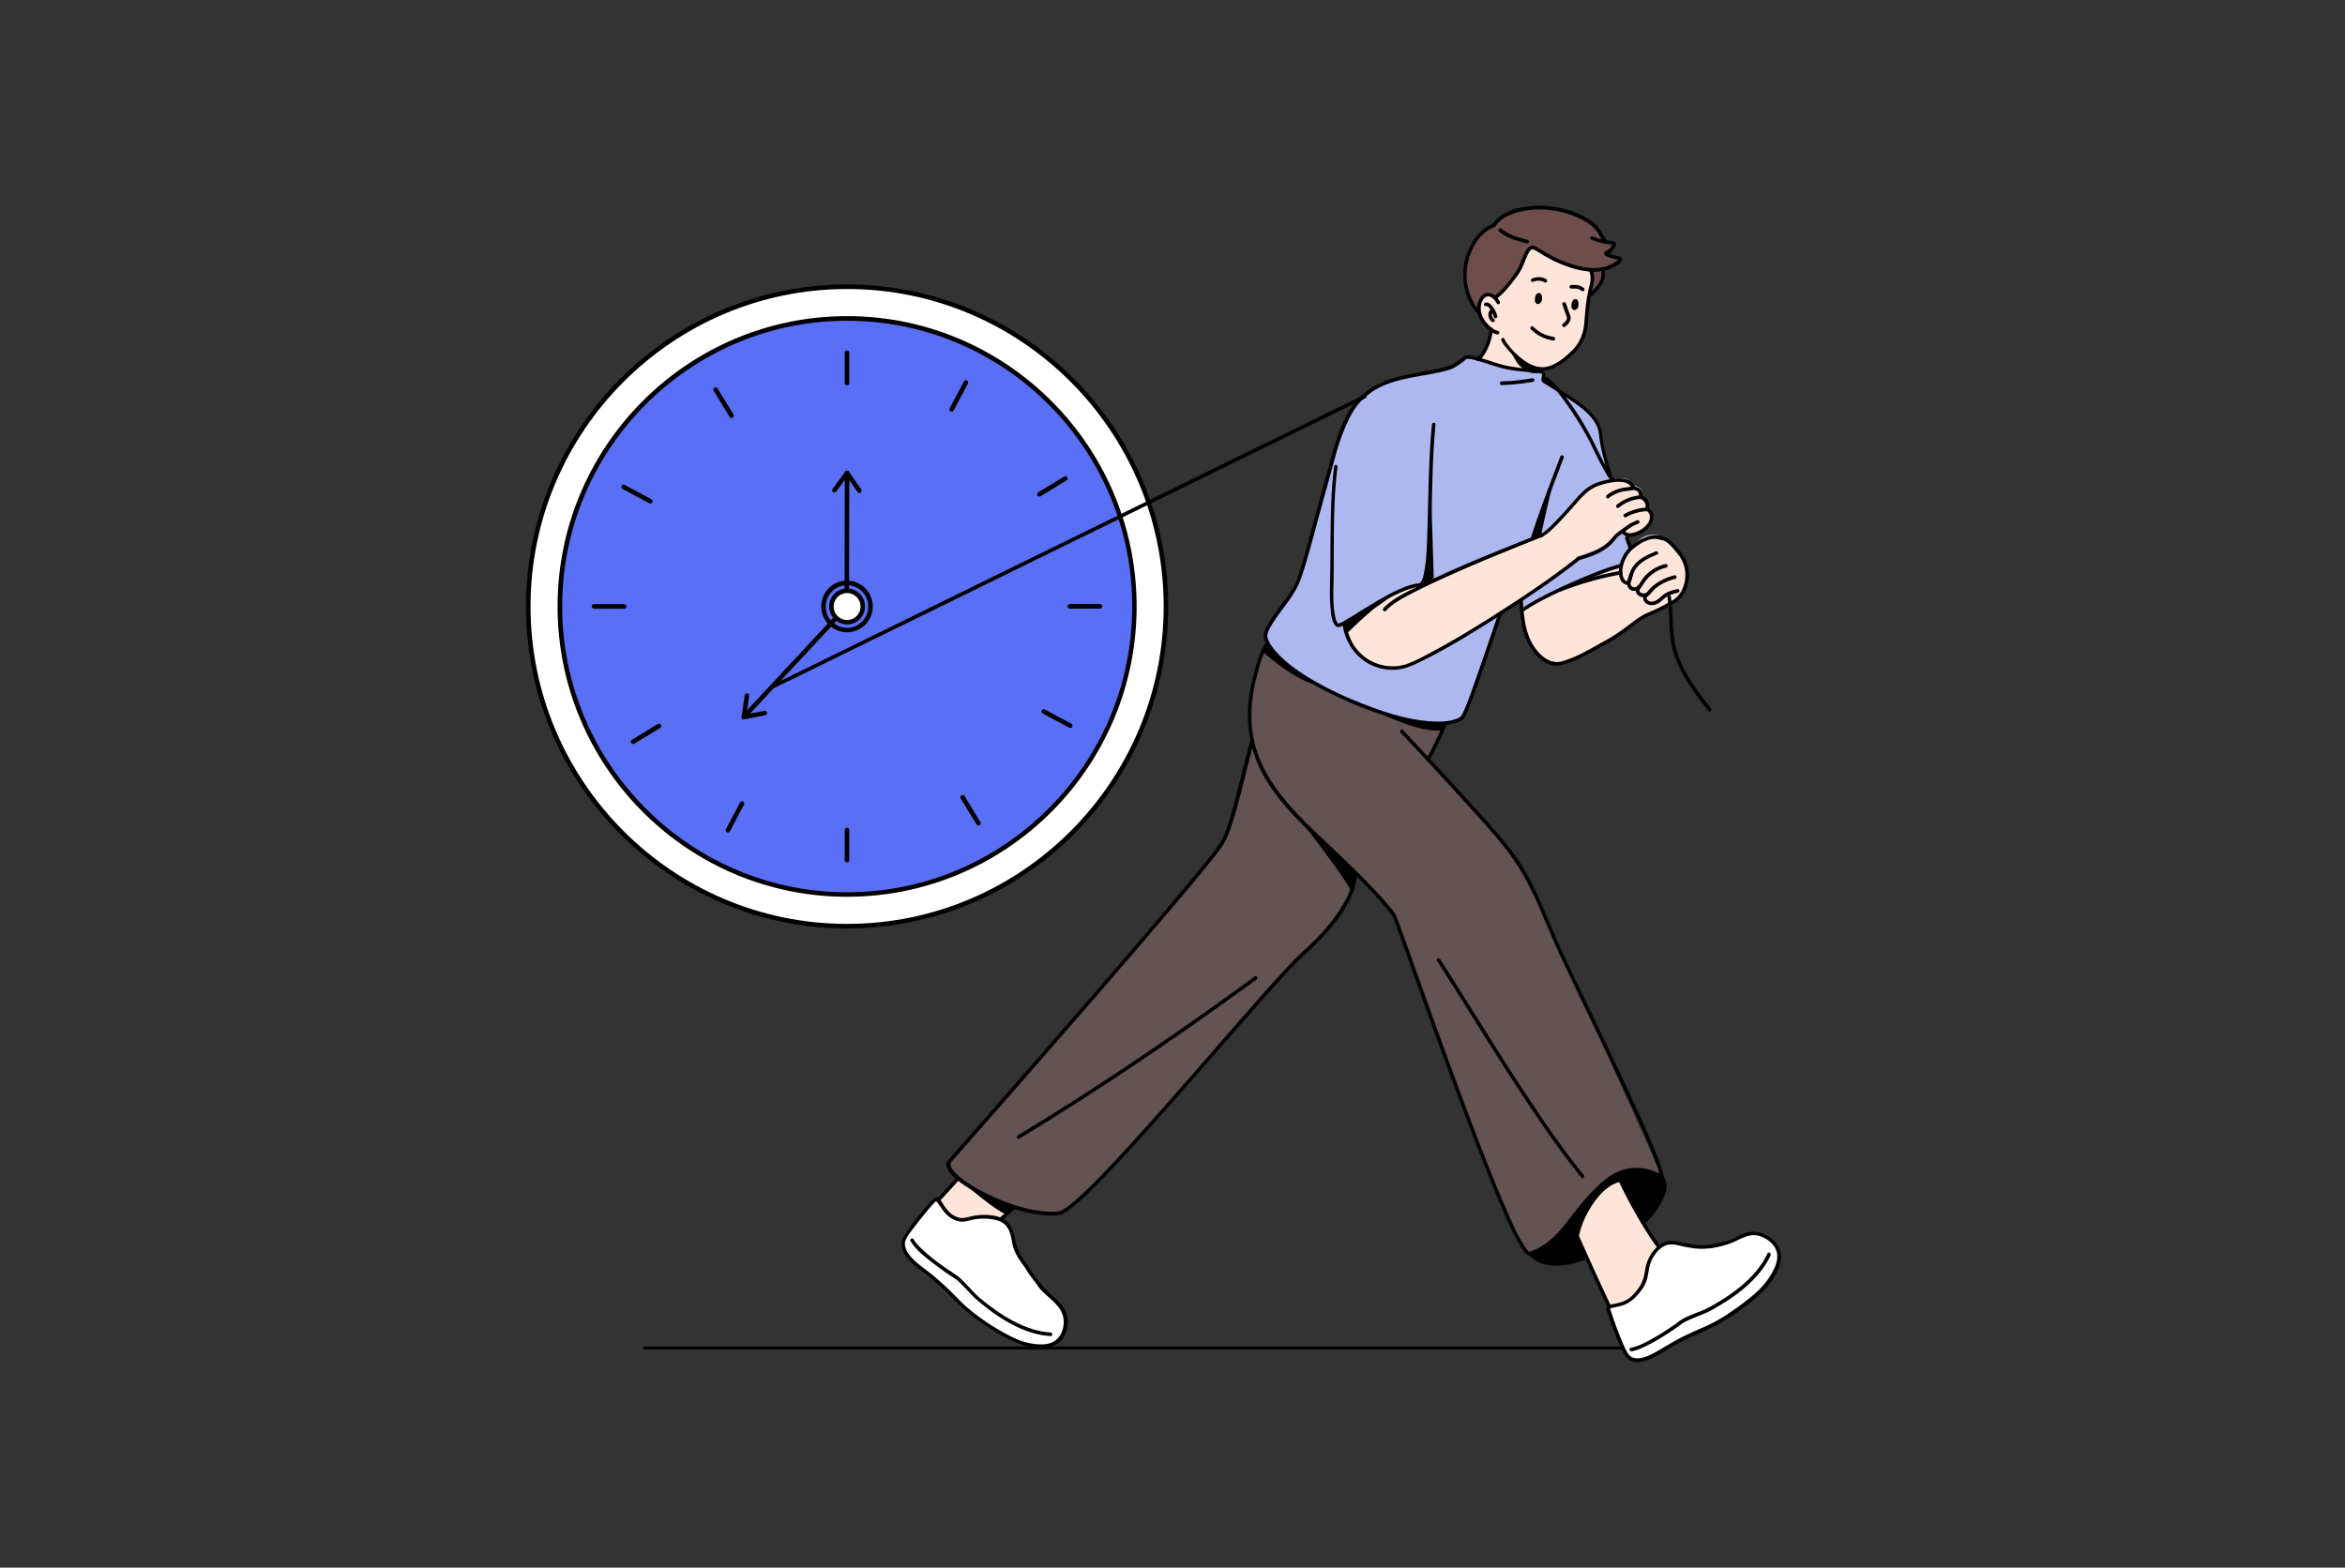 <svg width="676" height="452" fill="none" xmlns="http://www.w3.org/2000/svg"><rect width="100%" height="100%" fill="#333333" stroke="none"/><path d="M467.74 388.228H185.785c-.549 0-.549.869 0 .869H467.74c.549 0 .549-.869 0-.869z" fill="#000"/><path d="M441.22 361.223s1.994 3.448 8.523 3.159c6.529-.29 20.684-9.272 25.509-13.358 4.824-4.114 5.604-11.763 2.715-13.009-2.889-1.275-5.489-4.433-17.94-1.71-12.451 2.695-24.758 19.79-18.807 24.918z" fill="#FFDCDA"/><path d="M441.104 361.513s6.182-1.912 12.855-12.227c6.673-10.315 13.953-11.764 19.067-11.88 5.113-.116 7.106 3.187 6.442 6.346-1.069 5.157-11.296 16.225-21.407 19.268-10.14 3.042-14.762.637-16.957-1.507z" fill="#000"/><path d="M452.717 352.067s10.631 24.774 11.238 24.774c.607 0 4.651.029 9.331-5.998 4.709-5.998 4.68-10.866 4.68-10.866l-12.624-23.034c0 .029-14.098 11.677-12.625 15.124z" fill="#FFE4D9"/><path d="M425.938 89.24c-.029-.086-3.467-4.374-3.756-9.184-.289-4.78 2.976-11.184 3.987-12.082 1.04-.898 4.189-2.898 4.189-2.898s4.246-3.97 8.06-4.954c3.842-.985 12.249.231 16.177 1.71 3.929 1.477 5.923 4.056 6.587 5.215.665 1.159.722 2.318 1.993 2.752 1.272.406 1.994.03 2.08.435.087.405-1.964 2.289-1.906 2.723.058.435 3.004.957 3.582 1.536.578.58-1.936 2.318-3.033 2.637-1.098.318-1.734.405-1.734.405s.867 2.521-.722 4.375c-1.589 1.884-3.582 3.767-3.582 3.767s-31.113 8.316-31.922 3.564z" fill="#6D4E4D"/><path d="M426.053 103.554s1.791-2.057 2.686-3.737c.867-1.68 1.156-4.81 1.156-4.81s-2.398-1.275-3.264-4.143c-.867-2.869.231-4.955 1.473-5.621 1.213-.696 3.004.695 3.004.695s3.265-3.1 5.287-5.853c2.051-2.752 3.351-6.403 4.044-7.736.694-1.333 2.716-.58 2.716-.58s6.327 3.796 8.522 4.491c2.196.696 6.645 1.217 6.876 1.536.231.319.231 3.883.058 5.129-.145 1.246-1.272 6.635-1.329 7.417-.058.782-.463 6.403-1.416 7.852-.953 1.449-5.316 5.563-7.164 6.722-1.849 1.159-4.103 1.536-5.952 1.217-.722-.116-.635.406-2.051.377-2.282-.029-6.326-.551-7.828-.869-1.705-.348-6.038-1.565-6.818-2.087z" fill="#FFE4D9"/><path d="M422.039 103.323s-3.409 2.636-4.478 2.926c-1.069.29-13.549 2.666-13.722 2.781-.174.116-6.183 1.594-8.985 3.564-2.802 1.971-4.824 5.245-5.604 6.317-.78 1.072-3.698 9.387-4.767 12.14-1.04 2.753-4.622 16.052-4.622 16.052s-4.622 16.573-5.2 17.935c-.578 1.362-2.918 7.215-4.391 8.924-1.474 1.681-4.998 7.62-5.316 9.011-.346 1.391 1.011 2.955 1.618 4.201.607 1.246 9.273 7.968 14.184 10.605 4.912 2.637 15.572 7.301 24.498 9.446 8.927 2.144 14.878.666 15.6.086.722-.579 1.907-3.013 2.254-3.911.346-.898 7.626-21.122 7.626-21.122l1.705-5.477 6.037-6.055.203 5.244 6.24-3.303s10.082-5.36 13.346-6.577c3.265-1.217 8.783-3.477 8.783-3.477s2.715-2.984 2.715-4.404-6.789-26.193-7.54-28.076c-.751-1.884-.895-7.331-2.6-9.33-1.704-1.999-13.578-10.605-14.358-11.271-.78-.637.607-1.13-.317-1.854-.925-.754-9.765-1.681-12.076-2.087-2.311-.405-8.493-3.708-10.833-2.288z" fill="#AEB8F0"/><path d="M409.153 168.457c-.288-.029-6.76 1.738-11.671 4.578-4.911 2.868-10.4 6.143-10.313 6.403.087.261 2.6 11.793 12.162 12.575 9.562.811 11.469-2.984 17.507-6.113 6.038-3.13 21.667-13.358 21.667-13.358s.346 8.229 2.542 12.517c2.195 4.289 5.691 6.404 9.591 5.708 3.9-.695 17.189-8.402 18.893-10.17 1.734-1.738 4.42-3.506 6.182-4.114 1.763-.609 5.923-1.768 7.916-4.114 1.964-2.347 3.409-5.824 2.629-8.954-.347-1.361-1.618-2.926-2.542-4.259-1.185-1.709-2.109-3.1-3.294-3.795-2.08-1.246-4.189-1.565-6.297-.696-2.109.869-4.998 4.173-5.836 6.056-.838 1.883-1.416 2.115-1.416 2.115s-11.208 3.998-12.133 4.404c-.924.406-15.6 8.142-15.6 8.142l-.607-2.869s14.04-9.561 15.514-11.01c1.473-1.449 1.473-1.42 1.473-1.42-.058.029 5.836-1.651 7.713-3.39 1.589-1.477 2.658-2.636 4.449-3.65 0 0 0 1.159 1.878.898 1.878-.232 5.46-1.478 6.125-3.419.693-1.941-.752-3.883-.752-3.883s.203-1.738-.086-2.26c-.867-1.622-2.051-1.188-2.051-1.188s1.184-1.448 0-2.376c-1.185-.927-2.774-.985-2.774-.985s.26-1.622-1.849-1.854c-2.137-.232-5.893.145-8.724 1.854-2.802 1.71-10.949 11.3-12.307 12.459-1.329 1.188-18.835 8.171-18.835 8.171l-16.611 7.446-2.543.551z" fill="#FFE4D9"/><path d="M365.444 185.436s-4.507 8.924-5.2 18.341c-.694 9.416.549 10.256.549 10.256l-6.067 23.035s-2.08 5.679-3.871 8.026c-1.82 2.347-74.216 86.431-74.216 86.431s-3.726 3.505-3.178 4.635c.549 1.101 3.583 3.68 6.703 6.375 3.12 2.665 19.442 9.88 25.104 7.272 5.691-2.607 5.633-3.679 8.956-6.982 3.322-3.333 44.517-49.431 44.517-49.431s14.358-16.631 18.807-20.079c4.449-3.477 9.042-10.112 10.429-12.894 1.387-2.781 2.831-8.721 2.831-8.721s10.92 9.996 11.122 12.372c.203 2.376 20.511 56.326 20.511 56.326s14.358 38.189 17.536 40.449c3.178 2.26 11.642-6.056 15.08-11.996 3.438-5.94 12.104-12.169 16.322-11.561 4.218.609 8.06 2.695 8.06 2.695l-27.242-60.556s-10.516-25.353-14.907-31.148c-4.42-5.795-25.364-29.901-25.364-29.901l5.547-10.083s-22.476.029-36.689-10.576c0 .058-13.203-6.751-15.34-12.285z" fill="#635353"/><path d="M276.235 339.753l-5.749 6.346s2.571 5.679 5.749 5.737c3.178.058 5.922-1.42 8.609-.956 2.687.463 3.987.956 3.987.956l3.669-3.448c-.029 0-12.827-4.984-16.265-8.635z" fill="#FFE4D9"/><path d="M277.16 340.594s9.1 7.967 12.48 9.358l2.831-1.564-15.311-7.794zm175.559 11.473l2.369 4.839s.52-4.781 4.564-10.402c4.045-5.65 7.742-5.766 7.742-5.766l-.751-1.68c0-.029-6.471.666-13.924 13.009zm-55.496-146.668s12.451 6.201 18.546 5.1l1.676-2.144s-12.625.376-20.222-2.956zm-33.368-17.616s9.043 8.142 14.965 9.445c0 0-10.487-5.91-13.376-11.792l-1.589 2.347zm23.313-8.026l.982 3.013s6.356-6.2 8.667-7.765a80.12 80.12 0 004.42-3.245l-14.069 7.997zm62.718-9.214a93.872 93.872 0 0117.478-4.925c.665-.116.376-1.13-.289-1.015a93.253 93.253 0 00-17.478 4.926c-.606.232-.346 1.246.289 1.014zm-37.469-33.06s-.722 21.847-1.069 25.643c-.347 3.795-1.358 4.983-1.358 4.983l.462.696 2.86-2-.895-29.322zm29.409 17.704s2.629-.899 2.629-1.623 2.889-12.981 2.889-12.981l-5.518 14.604z" fill="#000"/><path d="M244.198 267.028c50.753 0 91.896-41.265 91.896-92.168 0-50.902-41.143-92.167-91.896-92.167-50.752 0-91.895 41.265-91.895 92.167 0 50.903 41.143 92.168 91.895 92.168z" fill="#fff"/><path d="M244.199 267.694c-51.047 0-92.56-41.636-92.56-92.834 0-51.197 41.513-92.834 92.56-92.834 51.046 0 92.56 41.637 92.56 92.834 0 51.198-41.514 92.834-92.56 92.834zm0-184.364c-50.325 0-91.26 41.057-91.26 91.53 0 50.474 40.935 91.53 91.26 91.53 50.324 0 91.26-41.056 91.26-91.53 0-50.473-40.936-91.53-91.26-91.53z" fill="#000"/><path d="M244.198 257.901c45.727 0 82.795-37.179 82.795-83.041 0-45.862-37.068-83.04-82.795-83.04-45.727 0-82.796 37.178-82.796 83.04 0 45.862 37.069 83.041 82.796 83.041z" fill="#5970F6"/><path d="M464.996 137.918a75.503 75.503 0 01-1.358-4.317c-.751-2.608-1.473-5.274-1.704-7.997-.491-5.476-5.403-8.866-9.649-11.619-1.849-1.217-3.727-2.405-5.605-3.593-.289-.174-.577-.376-.866-.55-.116-.058-.463-.203-.52-.319-.029-.087.115-.522.144-.637.058-.261.116-.551.087-.812 0-.347-.087-.666-.347-.927-.404-.377-1.04-.463-1.531-.521-.982-.145-1.964-.203-2.976-.319-2.802-.261-5.546-.551-8.233-1.333-2.398-.695-4.767-1.594-7.193-2.173-.78-.174-1.618-.377-2.427-.319-.953.087-1.618.956-2.369 1.449-.78.522-1.589 1.188-2.484 1.478-1.242.434-2.542.753-3.842 1.014-3.207.695-6.443 1.159-9.62 1.883-5.518 1.246-10.718 3.535-14.214 8.142-2.34 3.071-3.842 6.838-5.084 10.489-1.242 3.592-2.08 7.33-3.091 11.01a4544.903 4544.903 0 00-5.258 19.152c-.982 3.622-1.936 7.301-3.38 10.749-.809 1.942-2.022 3.68-3.265 5.39-1.531 2.086-3.148 4.143-4.477 6.374-.751 1.246-1.734 2.868-1.329 4.404.202.753.549 1.507.953 2.173 1.502 2.521 3.727 4.549 6.009 6.346 4.333 3.39 9.187 6.026 14.156 8.344 6.211 2.898 12.682 5.447 19.384 6.983 3.871.898 7.973 1.536 11.931 1.101 1.618-.174 3.785-.464 5.027-1.709.491-.464.751-1.188 1.011-1.768.578-1.275 1.069-2.579 1.56-3.882 1.82-4.81 3.467-9.678 5.142-14.546 1.156-3.361 2.311-6.722 3.438-10.083.202-.637-.78-.898-1.011-.289-2.109 6.171-4.189 12.343-6.356 18.485-1.155 3.274-2.253 6.606-3.669 9.794-.173.376-.346.753-.549 1.101a1.165 1.165 0 01-.202.318c-.086.116 0 0 0 .029-.029.029-.058.087-.115.116-.174.174-.231.203-.549.406-.376.203-.578.29-.954.405-2.571.899-5.488.812-8.146.58-5.46-.493-10.805-2.086-15.918-3.97-6.327-2.317-12.538-5.099-18.287-8.605-3.293-1.999-6.529-4.288-9.129-7.157-1.155-1.274-2.455-2.897-2.773-4.549-.115-.666.173-1.332.433-1.941.463-.985 1.04-1.912 1.647-2.81 1.416-2.115 2.976-4.086 4.449-6.172 1.098-1.565 2.051-3.158 2.773-4.955.607-1.506 1.098-3.042 1.56-4.577 1.503-4.897 2.774-9.881 4.131-14.835 1.56-5.708 3.149-11.387 4.68-17.095a62.925 62.925 0 012.687-7.852c.925-2.202 1.965-4.375 3.409-6.288 1.444-1.912 3.467-3.65 5.633-4.896 5.489-3.101 12.018-3.506 18.056-4.839 1.213-.261 2.427-.551 3.611-.985.809-.29 1.56-.84 2.282-1.333a12.076 12.076 0 001.56-1.159c.318-.261.318-.348.722-.406.838-.087 1.734.203 2.543.406 2.369.637 4.68 1.478 7.049 2.144 2.6.753 5.286.985 7.973 1.246.982.087 1.964.145 2.947.29.26.029.548.087.808.174.116.058.058.029.174.058.086.029.058-.029.058.057v.116c0 .174-.029.348-.058.551-.058.29-.145.579-.145.898 0 .435.174.724.549.956.491.319.982.58 1.474.898a362.1 362.1 0 015.517 3.535c2.051 1.333 4.074 2.666 5.778 4.404 1.04 1.044 1.993 2.231 2.629 3.564.578 1.188.636 2.405.809 3.709.347 2.637 1.04 5.244 1.762 7.794a86.28 86.28 0 001.213 3.854c.145.666 1.156.405.925-.232z" fill="#000"/><path d="M384.626 134.412c-.665 4.578-.838 9.243-.953 13.879-.145 5.128-.145 10.257-.174 15.385-.029 3.941-.289 7.91.087 11.851.144 1.535.289 3.679 1.358 4.896.606.696 1.3.348 2.022 0 2.773-1.332 5.315-3.158 7.944-4.751 3.351-2.058 6.818-4.115 10.487-5.506.751-.289 1.502-.55 2.253-.724.578-.145 1.214-.145 1.791-.319.809-.231 1.243-1.072 1.503-1.796.462-1.159.664-2.434.837-3.651.26-1.796.376-3.622.492-5.447.606-10.576.433-21.18 1.213-31.756.087-1.362.202-2.723.347-4.085.057-.667-.983-.667-1.04 0-1.012 10.575-.983 21.209-1.358 31.814-.116 3.592-.202 7.272-.896 10.807-.173.927-.375 1.97-.924 2.753a1.113 1.113 0 01-.26.289c-.029.029-.174.116-.231.116-.087.029-.434.058-.665.087-.375.058-.722.145-1.098.232-3.495.869-6.76 2.724-9.88 4.491-3.062 1.767-6.008 3.68-9.042 5.476-.78.464-1.704 1.101-2.542 1.333-.058.029-.144.029-.202.058-.087.029-.029 0-.029 0 0-.029.115.029.115.029 0 .029-.115-.116-.173-.203-.433-.579-.607-1.42-.751-2.115-.751-3.68-.433-7.504-.404-11.213.115-9.562-.145-19.152.78-28.685.086-.985.202-1.97.346-2.955.145-.667-.866-.956-.953-.29zm65.144-2.752c-2.917 7.765-5.922 15.501-8.464 23.382-.202.637.809.927 1.011.29 2.542-7.881 5.547-15.618 8.464-23.383.232-.637-.78-.927-1.011-.289z" fill="#000"/><path d="M387.025 180.163c.838 5.36 4.102 9.996 9.215 11.995 2.167.84 4.536 1.159 6.847.869 2.427-.29 4.593-1.362 6.789-2.434 6.067-2.955 11.902-6.461 17.622-10.025a412.83 412.83 0 0018.085-11.85 192.822 192.822 0 006.76-4.926c.982-.753 1.993-1.478 2.917-2.289.029-.029.087-.058.116-.116.52-.434-.231-1.159-.722-.724-2.398 1.999-4.94 3.853-7.483 5.679-5.604 4.027-11.382 7.794-17.217 11.503-5.72 3.621-11.527 7.156-17.536 10.314-2.282 1.217-4.651 2.55-7.107 3.362-2.108.695-4.362.782-6.528.318-2.543-.521-4.94-1.796-6.76-3.651-2.225-2.231-3.467-5.186-3.958-8.286-.145-.667-1.156-.406-1.04.261z" fill="#000"/><path d="M399.533 176.106c2.109-2.231 4.882-3.651 7.598-5.07a222.673 222.673 0 018.782-4.231c6.038-2.752 12.133-5.331 18.287-7.823a656.477 656.477 0 0110.429-4.172c.606-.232.346-1.246-.289-1.014-12.394 4.926-24.903 9.822-36.834 15.878-3.062 1.564-6.297 3.129-8.695 5.679-.491.521.26 1.246.722.753zm-34.925 9.62c-1.618 2.578-2.427 5.823-3.207 8.75-.838 3.129-1.416 6.316-1.618 9.561-.404 6.809 1.098 13.56 4.42 19.529 2.745 4.926 6.5 9.301 10.4 13.299 4.536 4.665 9.389 9.011 14.098 13.502 3.929 3.767 7.8 7.737 11.267 11.938.577.695 1.213 1.42 1.617 2.26l.029.087c.029.087.058.174.116.261l.26.695c1.531 4.027 2.947 8.113 4.391 12.169a4208.791 4208.791 0 007.309 20.369c2.86 7.881 5.72 15.733 8.695 23.556 2.745 7.273 5.518 14.516 8.494 21.673 2.08 5.013 4.131 10.083 6.76 14.806.635 1.159 1.329 2.463 2.311 3.361.289.261.664.493 1.069.493.866-.029 1.906-.696 2.658-1.072a18.7 18.7 0 003.38-2.174c4.564-3.592 7.511-8.895 11.411-13.125 2.513-2.724 5.344-5.766 8.897-7.07 2.6-.956 5.403-.956 8.032-.174 1.097.348 2.253.783 3.206 1.449.174.116.491.087.636-.087.433-.492.202-1.333.058-1.883-.289-1.13-.694-2.231-1.098-3.332-1.416-3.796-3.091-7.475-4.738-11.184-4.536-10.141-9.36-20.166-14.156-30.191-4.044-8.432-8.204-16.806-11.873-25.411-2.773-6.432-5.315-13.009-9.158-18.891-3.495-5.332-7.857-10.083-12.104-14.835-6.991-7.794-14.098-15.472-21.291-23.093-.145-.145-.26-.289-.405-.434-.462-.493-1.184.26-.722.724a1297.14 1297.14 0 0118.229 19.703c4.016 4.404 8.089 8.808 11.787 13.473 4.391 5.505 7.569 11.618 10.313 18.08 2.167 5.041 4.276 10.083 6.616 15.037 1.848 3.941 3.755 7.881 5.633 11.822 4.795 9.996 9.591 19.963 14.184 30.017 1.878 4.086 3.727 8.2 5.46 12.372a81.494 81.494 0 011.705 4.404c.173.522.346 1.044.52 1.594.058.203.115.406.144.609.029.115.087.492.087.405 0 .116 0 .232.029.348-.058-.058.029.116 0 0 0 .029 0-.029.058-.116l.635-.087c-3.004-2.028-7.193-2.637-10.66-1.796-3.467.84-6.24 3.216-8.753 5.708-2.34 2.289-4.42 4.838-6.442 7.446-1.676 2.144-3.294 4.346-5.258 6.23-.954.927-1.965 1.767-3.091 2.491-.578.377-1.185.725-1.82 1.043-.723.348-1.474.58-2.196.928-.029 0-.029 0 0 0-.231-.145-.173-.058-.318-.232-.433-.406-.635-.725-.953-1.188-2.542-3.796-4.304-8.229-6.096-12.401-2.888-6.693-5.546-13.502-8.146-20.34-2.976-7.736-5.836-15.53-8.696-23.325-2.6-7.156-5.171-14.313-7.742-21.499-1.733-4.867-3.467-9.764-5.258-14.632-.404-1.101-.78-2.231-1.242-3.303-.289-.666-.78-1.246-1.242-1.825-1.531-1.941-3.236-3.796-4.911-5.592-4.276-4.607-8.84-8.895-13.405-13.212-4.044-3.825-8.118-7.65-11.729-11.88-4.275-5.012-7.857-10.605-9.475-17.066-1.618-6.49-1.069-13.241.635-19.673.78-2.869 1.56-6.085 3.149-8.635.347-.463-.549-.985-.895-.434z" fill="#000"/><path d="M360.447 213.28c-1.3 5.1-2.571 10.199-3.871 15.27-.867 3.419-1.762 6.838-2.918 10.141-.606 1.709-1.3 3.39-2.34 4.896-.578.87-1.242 1.739-1.849 2.521-2.253 2.898-4.593 5.708-6.933 8.519a990.485 990.485 0 01-10.053 11.908c-3.987 4.665-7.974 9.33-11.989 13.966a3204.3 3204.3 0 01-12.769 14.719l-12.22 13.994c-3.553 4.057-7.078 8.113-10.631 12.141-2.571 2.926-5.142 5.881-7.742 8.808-1.243 1.391-2.456 2.781-3.698 4.201-2.282 2.666 2.715 6.114 4.478 7.331 2.86 1.97 5.98 3.563 9.186 4.925 3.409 1.449 6.962 2.637 10.631 3.303 1.647.319 3.323.522 5.027.551.982 0 2.08.029 3.033-.261 1.04-.319 1.965-1.014 2.803-1.68 3.235-2.463 6.095-5.39 8.926-8.287 4.131-4.23 8.147-8.606 12.105-13.01 4.593-5.099 9.1-10.228 13.635-15.385 4.478-5.1 8.927-10.228 13.434-15.356 3.813-4.347 7.626-8.722 11.526-13.01 2.514-2.781 5.056-5.621 7.829-8.142 5.402-4.954 10.718-10.517 13.722-17.326.203-.464.376-.928.549-1.391.549-1.449.636-3.245 1.011-4.81.145-.666-.866-.927-1.011-.29-.346 1.594-.404 3.303-1.011 4.839-.202.493-.347.927-.578 1.391-1.242 2.694-2.86 5.244-4.651 7.591-2.658 3.477-5.749 6.461-8.955 9.417-1.185 1.101-2.311 2.26-3.409 3.419-3.38 3.564-6.645 7.214-9.88 10.894-4.218 4.781-8.407 9.591-12.596 14.4-4.506 5.187-9.042 10.344-13.578 15.502a889.421 889.421 0 01-13.028 14.429c-3.438 3.709-6.934 7.388-10.603 10.836-1.242 1.159-2.542 2.347-3.871 3.361a17.16 17.16 0 01-1.502 1.043c-.202.116-.433.232-.636.348-.231.116-.173.087-.462.174-.982.29-2.138.232-3.149.203-1.675-.058-3.322-.29-4.94-.609-3.669-.753-7.222-1.97-10.631-3.477-3.062-1.361-6.095-2.926-8.84-4.925-1.011-.725-1.993-1.536-2.831-2.463-.491-.551-1.069-1.304-1.155-1.999-.029-.29 0-.493.115-.696.058-.116-.058.087.029-.029.087-.116.202-.26.318-.376.52-.609 1.04-1.188 1.56-1.797 2.109-2.376 4.189-4.781 6.298-7.156 3.177-3.651 6.384-7.273 9.562-10.924 3.9-4.433 7.771-8.895 11.671-13.357 4.189-4.81 8.407-9.648 12.595-14.487 4.132-4.752 8.234-9.533 12.336-14.313 3.64-4.26 7.28-8.519 10.891-12.778a555.047 555.047 0 008.378-10.083c1.589-1.97 3.235-3.912 4.651-6.027 1.098-1.651 1.849-3.564 2.484-5.447 1.156-3.361 2.023-6.809 2.918-10.228 1.271-4.897 2.456-9.822 3.727-14.719.087-.579-.925-.869-1.098-.203zm55.812-4.983a199.04 199.04 0 01-2.34 5.099c-.866 1.797-1.675 3.68-2.831 5.302-.375.551.52 1.072.896.522 1.126-1.623 1.964-3.506 2.831-5.302.809-1.681 1.589-3.39 2.34-5.1.289-.608-.607-1.13-.896-.521z" fill="#000"/><path d="M271.093 346.128l4.998-5.447c.462-.493-.289-1.246-.722-.725-1.676 1.826-3.351 3.622-4.998 5.447-.462.464.26 1.217.722.725zm20.57 1.912a102.96 102.96 0 01-3.207 2.84c-.202.173-.202.55 0 .724.231.203.52.174.723 0a101.494 101.494 0 003.206-2.84c.202-.173.202-.55 0-.724-.202-.203-.491-.203-.722 0zm160.621 4.288c3.005 6.925 6.125 13.792 9.303 20.63a180.811 180.811 0 001.935 4.143c.289.609 1.185.087.896-.521-3.034-6.404-5.951-12.865-8.84-19.326a312.158 312.158 0 01-2.398-5.447c-.289-.609-1.156-.087-.896.521zm13.521-13.531a137.629 137.629 0 006.76 12.952c1.56 2.636 3.149 5.244 4.969 7.707.404.521 1.3.029.895-.522-1.82-2.462-3.409-5.07-4.969-7.707a137.725 137.725 0 01-6.76-12.951c-.289-.609-1.184-.087-.895.521zM432.901 111.03a59.92 59.92 0 009.071-.956c.664-.116.376-1.13-.289-1.014-2.918.521-5.835.84-8.782.898-.693.058-.693 1.101 0 1.072zm5.084 62.063c.289 4.868.693 9.938 3.524 14.081 1.185 1.71 2.716 3.332 4.652 4.202.866.376 1.82.637 2.773.579.838-.029 1.618-.29 2.398-.55 2.744-.841 5.286-2.173 7.8-3.535 2.224-1.188 4.449-2.347 6.586-3.709 1.734-1.101 3.38-2.347 5.027-3.593 1.329-1.014 2.687-2.086 4.247-2.752 2.137-.957 4.246-1.855 6.269-3.043.577-.347.057-1.246-.52-.898-1.849 1.072-3.756 1.97-5.72 2.811-1.214.521-2.283 1.159-3.352 1.912-1.415 1.043-2.802 2.144-4.246 3.158-1.936 1.391-3.987 2.608-6.096 3.738-2.802 1.535-5.604 3.216-8.609 4.346-1.213.464-2.629 1.043-3.957 1.072-2.08.029-3.929-1.391-5.258-2.868-3.698-4.115-4.189-9.678-4.507-14.951 0-.667-1.04-.667-1.011 0z" fill="#000"/><path d="M438.966 176.483c3.149-2.231 6.703-3.97 10.169-5.621 4.074-1.941 8.234-3.767 12.451-5.331 1.849-.696 3.698-1.362 5.605-1.855.635-.174.375-1.188-.289-1.014-3.756 1.014-7.425 2.521-11.007 4.027-4.218 1.797-8.378 3.709-12.422 5.882-1.733.927-3.438 1.913-5.027 3.043-.549.347-.029 1.245.52.869zm-24.727 100.57c5.171 8.026 10.197 16.168 15.282 24.222 5.518 8.722 11.093 17.414 17.015 25.845 2.976 4.231 6.067 8.432 9.331 12.43.434.522 1.156-.231.723-.724-6.096-7.504-11.556-15.53-16.872-23.585-5.604-8.489-10.977-17.153-16.379-25.758-2.716-4.317-5.432-8.664-8.205-12.952-.347-.55-1.242-.058-.895.522zm-120.323 51.226a957.75 957.75 0 0027.214-17.239 952.484 952.484 0 0026.231-17.936c4.969-3.505 9.909-7.069 14.849-10.662.549-.406.029-1.304-.52-.898-8.696 6.345-17.478 12.604-26.347 18.688-8.724 5.998-17.536 11.851-26.491 17.53-5.113 3.274-10.285 6.461-15.456 9.619-.577.348-.057 1.246.52.898zm184.629 11.011c.26.608.578 1.217.722 1.883.202.985 0 1.999-.318 2.956-.549 1.535-1.473 2.955-2.369 4.317-.895 1.333-1.906 2.694-3.235 3.622-.549.376-.029 1.274.52.898 1.444-.985 2.513-2.376 3.495-3.796 1.011-1.478 1.994-3.042 2.6-4.752.405-1.101.578-2.26.347-3.419-.144-.782-.549-1.477-.867-2.231-.26-.608-1.155-.087-.895.522zm-37.701 22.658c4.218 4.52 11.672 3.216 16.64.956.607-.29.087-1.188-.52-.898-4.564 2.086-11.497 3.361-15.397-.783-.434-.521-1.185.232-.723.725z" fill="#000"/><path d="M477.216 159.011c-2.253.957-4.564 1.971-6.153 3.912-.78.956-1.185 1.999-1.502 3.158-.087.319-.318 1.478-.607 1.478-.491.029-.867-.754-1.011-1.101-.751-1.999.115-4.578 1.184-6.288.954-1.506 2.283-2.462 3.785-3.419 1.762-1.101 3.958-1.825 5.98-1.072.635.232.895-.782.289-1.014-2.109-.782-4.42-.145-6.327.927-1.647.928-3.149 2.029-4.276 3.564-1.386 1.942-2.253 4.607-1.791 6.983.203 1.014.78 2.057 1.82 2.376 1.445.435 1.734-1.42 2.023-2.405.433-1.565 1.242-2.781 2.513-3.796 1.358-1.072 3.004-1.767 4.593-2.433.636-.232.116-1.13-.52-.87z" fill="#000"/><path d="M469.704 165.617c-.26 1.043-.953 2.347-.52 3.419.665 1.623 2.456 1.71 3.64.609.636-.58 1.011-1.42 1.531-2.086.462-.638 1.011-1.188 1.589-1.71a10.61 10.61 0 014.42-2.202c.665-.145.376-1.159-.289-1.014-2.715.637-5.142 2.26-6.731 4.52-.433.608-.78 1.333-1.358 1.825-.577.493-1.415.551-1.82-.202-.231-.464-.057-.986.087-1.449.144-.464.289-.927.404-1.42.232-.666-.78-.927-.953-.29z" fill="#000"/><path d="M472.247 168.776c-.578.84-1.04 1.912-.173 2.723.953.927 2.657.927 3.524-.058.491-.55.896-1.101 1.444-1.593a11.257 11.257 0 011.792-1.304c1.271-.754 2.657-1.275 4.102-1.652.635-.174.375-1.188-.289-1.014-2.311.638-4.536 1.623-6.356 3.216-.433.406-.837.812-1.184 1.275-.405.493-.751.84-1.445.724-.346-.057-.953-.231-1.04-.666-.057-.377.347-.869.52-1.159.405-.521-.52-1.043-.895-.492z" fill="#000"/><path d="M474.385 171.094c-.78.724-1.011 1.68-.26 2.52.722.812 1.762 1.015 2.802.783.607-.145 1.156-.377 1.618-.754.52-.405.982-.898 1.502-1.303 1.098-.812 2.456-1.13 3.727-1.478.635-.174.375-1.159-.289-1.014-1.04.261-2.08.521-3.034 1.014-.953.463-1.704 1.304-2.571 1.97-.664.493-1.877.927-2.657.406-.174-.116-.405-.319-.52-.551-.174-.347.144-.637.404-.84.52-.435-.202-1.188-.722-.753z" fill="#000"/><path d="M477.736 155.389c1.098.203 2.167.464 3.033 1.188 1.127.928 2.08 2.144 2.976 3.274 2.427 2.985 2.744 7.128.982 10.518-.866 1.681-2.34 2.753-3.986 3.535-.607.29-.087 1.188.52.898 1.56-.753 2.975-1.738 3.957-3.216 1.156-1.738 1.705-3.969 1.676-6.056-.029-1.999-.636-3.795-1.705-5.447-.924-1.419-2.137-2.781-3.351-3.94-1.097-1.043-2.369-1.507-3.813-1.768-.664-.087-.953.899-.289 1.014z" fill="#000"/><path d="M480.683 172.31c.78 4.926.231 9.968 1.473 14.835 1.098 4.289 3.294 8.2 5.807 11.793 1.444 2.086 2.976 4.085 4.536 6.056.404.521 1.155-.203.722-.725-2.687-3.448-5.402-6.954-7.454-10.836-1.04-1.941-1.906-3.999-2.513-6.143-.635-2.318-.867-4.694-.982-7.098-.145-2.724-.173-5.448-.607-8.142-.086-.667-1.098-.406-.982.26zm-35.967-17.558c1.502-.869 2.802-2.173 4.015-3.39 1.502-1.507 2.918-3.1 4.333-4.665 1.243-1.391 2.427-2.839 3.756-4.114 1.444-1.391 3.062-2.289 4.969-2.84 1.473-.434 3.033-.782 4.564-.811 1.503-.058 3.467.232 4.016 1.883l.375-.637c-1.328.377-2.744.319-4.073.753a11.966 11.966 0 00-3.467 1.797c-.52.405 0 1.304.52.898 1.04-.782 2.196-1.391 3.438-1.739 1.271-.376 2.6-.318 3.871-.666.26-.058.463-.377.376-.637-.953-2.869-4.42-2.84-6.876-2.463-2.282.347-4.68.985-6.615 2.289-1.647 1.13-2.976 2.665-4.305 4.172-1.444 1.623-2.86 3.274-4.362 4.839-1.502 1.564-3.12 3.39-5.027 4.52-.606.261-.086 1.159.492.811zM471.988 150c-1.763.609-3.092 1.594-4.565 2.695-.722.55-1.473 1.014-2.08 1.68-.52.58-1.011 1.217-1.589 1.768a12.834 12.834 0 01-2.686 1.97c-1.936 1.072-4.074 1.796-6.212 2.405-.635.174-.375 1.188.289 1.014 3.091-.869 6.327-1.97 8.811-4.114 1.185-1.014 1.994-2.434 3.294-3.332 1.675-1.13 3.062-2.405 5.026-3.072.607-.231.347-1.246-.288-1.014z" fill="#000"/><path d="M470.282 140.844c.347.493.954.406 1.474.667.722.377.751 1.159.751 1.883a.53.53 0 00.375.493c1.185.376 1.791 1.651 1.387 2.839-.087.29.115.551.375.638.087.029-.086-.029-.028 0 .057.029.144.058.202.116.202.144.375.289.491.492.549.869.26 2.144-.289 2.898a7.052 7.052 0 01-3.062 2.375c-1.127.464-2.976 1.044-3.611-.376-.26-.609-1.156-.087-.896.521.751 1.71 2.687 1.536 4.189 1.072a8.377 8.377 0 004.131-2.897c1.185-1.536 1.271-4.462-.867-5.186l.376.637c.289-.84.116-1.941-.26-2.724-.347-.724-1.127-1.188-1.849-1.419l.376.492c0-.753-.058-1.622-.578-2.231-.52-.608-1.271-.724-2.022-.985l.317.232-.057-.087c-.405-.493-1.3.029-.925.55z" fill="#000"/><path d="M296.746 366.526c-.925-1.623-2.196-3.014-3.062-4.665-.867-1.652-1.069-2.144-1.445-4.056-.318-1.565-.664-4.202-2.918-5.679-2.282-1.478-6.702-1.507-9.215-.928-2.514.58-2.918.928-5.229-.231-3.091-1.536-4.16-5.94-5.229-5.129-1.04.811-8.753 10.112-9.129 12.024-.347 1.913.145 4.173 5.605 8.258 5.46 4.086 8.58 7.591 11.353 10.315 2.802 2.724 13.144 10.17 18.864 11.242 4.103.753 9.389 1.304 10.747-4.955 1.329-6.258-5.142-8.721-7.54-12.372-.838-1.245-2.138-2.636-2.802-3.824z" fill="#fff"/><path d="M297.179 366.265c-.867-1.478-1.993-2.782-2.86-4.259-.693-1.188-1.184-2.376-1.473-3.709-.52-2.463-.925-4.955-3.12-6.519-2.138-1.507-5.287-1.623-7.8-1.391-1.3.116-2.542.493-3.814.753-1.271.261-2.513-.26-3.553-.927-1.04-.695-1.762-1.651-2.427-2.636-.433-.667-.837-1.449-1.444-2-1.069-.927-1.993.493-2.658 1.217-2.571 2.898-5.142 5.969-7.193 9.272-.665 1.101-1.069 2.115-.867 3.419.289 1.854 1.618 3.39 2.918 4.636 1.271 1.217 2.687 2.231 4.073 3.303a79.726 79.726 0 013.814 3.187c2.022 1.826 3.9 3.767 5.835 5.65 3.091 3.071 6.847 5.563 10.545 7.823 2.137 1.304 4.333 2.492 6.673 3.361 1.878.696 3.929 1.072 5.951 1.159 2.051.087 4.189-.289 5.72-1.709 1.733-1.594 2.542-4.375 2.253-6.693-.577-4.694-5.315-6.607-7.742-10.141-.924-1.246-2.022-2.434-2.831-3.796-.347-.579-1.242-.058-.895.522.808 1.361 1.906 2.52 2.773 3.824.52.782 1.155 1.478 1.82 2.115 1.502 1.449 3.235 2.724 4.449 4.433 1.415 2 1.675 4.289.866 6.607-.722 2.057-2.282 3.39-4.42 3.737-1.877.319-3.928.029-5.777-.405-2.109-.493-4.103-1.478-5.98-2.492-3.987-2.144-7.829-4.723-11.267-7.678-1.56-1.333-2.918-2.84-4.391-4.289-2.138-2.115-4.362-4.114-6.731-5.968-2.109-1.652-4.565-3.274-6.009-5.621-.578-.957-.982-2.202-.607-3.303.434-1.304 1.531-2.579 2.369-3.68a118.956 118.956 0 013.785-4.781c.52-.637 1.04-1.246 1.588-1.854.347-.377.78-.725 1.069-1.13.058-.058.116-.058.029-.029-.115.029-.029-.029.029.029.116.231.405.463.578.695.578.84 1.127 1.71 1.791 2.521 1.416 1.709 3.669 3.042 5.951 2.665 1.213-.202 2.369-.608 3.611-.724a16.421 16.421 0 014.131.087c1.214.203 2.485.522 3.467 1.304 1.04.84 1.589 2.057 1.936 3.303.288 1.072.404 2.202.693 3.274.318 1.217.953 2.405 1.618 3.477.837 1.333 1.849 2.521 2.629 3.883.346.579 1.242.057.895-.522z" fill="#000"/><path d="M302.84 384.2c-4.333-.261-8.464-1.97-12.191-4.114-1.993-1.159-3.871-2.463-5.691-3.854-1.358-1.043-2.773-2.115-3.958-3.361-.78-.811-1.56-1.651-2.34-2.463-.837-.869-1.704-1.825-2.686-2.52-1.705-1.217-3.496-2.318-5.2-3.593-1.474-1.101-2.947-2.26-4.305-3.506-1.126-1.014-2.282-2.115-3.091-3.448-.346-.58-1.242-.058-.895.521 1.56 2.55 4.16 4.549 6.5 6.346 1.993 1.536 4.015 3.013 6.153 4.346.838.522 1.531 1.275 2.224 1.941.925.927 1.82 1.884 2.716 2.84 1.04 1.101 2.253 2.086 3.409 3.013a54.658 54.658 0 005.604 3.999c4.16 2.578 8.84 4.607 13.78 4.896.636.058.636-.985-.029-1.043z" fill="#000"/><path d="M492.727 359.456c-1.848.261-3.293.145-5.171-.116-3.004-.406-3.929-1.072-5.922-1.014-1.502.058-2.86.695-4.275 2.26-1.82 1.999-2.485 4.259-2.832 6.838-.346 2.579-1.762 4.665-4.275 7.012-2.513 2.347-7.049 1.738-6.673 3.013.375 1.275 4.391 12.98 6.037 14.024 1.647 1.043 3.929 1.39 9.707-2.231 5.778-3.593 10.169-5.245 13.693-6.867 3.525-1.623 14.243-8.577 17.305-13.531 2.195-3.564 4.622-8.316-.694-11.822-5.315-3.506-8.291.58-12.566 1.478-1.445.318-3.005.753-4.334.956z" fill="#fff"/><path d="M492.584 358.963c-3.063.406-5.951-.376-8.927-.956-1.04-.203-2.167-.29-3.207-.029-1.444.348-2.657 1.333-3.611 2.434-.924 1.043-1.589 2.231-2.051 3.564-.462 1.304-.607 2.695-.895 4.056-.289 1.333-.954 2.579-1.763 3.651-.866 1.159-1.964 2.405-3.235 3.129-1.011.551-2.138.841-3.236 1.072-.693.145-1.675.232-2.224.725-.751.666.058 2.115.318 2.897 1.213 3.506 2.455 7.099 4.16 10.402.548 1.072 1.097 1.941 2.224 2.434 1.416.608 3.004.405 4.42-.058 2.831-.927 5.258-2.724 7.829-4.172 2.484-1.391 5.055-2.608 7.655-3.767 1.734-.753 3.467-1.478 5.114-2.405a78.612 78.612 0 005.344-3.361c2.051-1.42 4.045-2.926 5.922-4.549 1.56-1.362 3.12-2.868 4.276-4.607 1.156-1.738 2.311-3.825 2.629-5.94.375-2.405-.52-4.578-2.369-6.142-2.022-1.681-4.536-2.637-7.164-1.97-2.283.55-4.189 2.028-6.472 2.607-1.588.348-3.177.754-4.737.985-.665.116-.376 1.101.289 1.014 2.657-.405 5.315-1.072 7.713-2.231 1.964-.956 4.015-1.999 6.269-1.448 2.369.579 4.94 2.492 5.402 5.041.376 2.086-.607 4.202-1.618 5.969-2.109 3.738-5.489 6.49-8.898 8.982-3.062 2.26-6.297 4.433-9.793 5.998-2.109.956-4.247 1.854-6.327 2.868-2.773 1.362-5.344 2.985-8.002 4.491-1.704.956-3.726 2.057-5.72 1.999-.953-.029-1.906-.376-2.398-1.101-.866-1.245-1.444-2.694-2.022-4.085a92.387 92.387 0 01-2.051-5.331c-.433-1.188-.809-2.434-1.242-3.622-.029-.087-.029-.261-.087-.145.058-.116.52-.203.694-.261.924-.231 1.877-.376 2.802-.666 2.484-.753 4.304-2.608 5.778-4.694.722-1.014 1.271-2.173 1.531-3.39.317-1.304.404-2.608.809-3.883.808-2.491 2.917-5.447 5.777-5.65.983-.057 1.936.145 2.889.377 1.3.319 2.6.551 3.929.725a17.27 17.27 0 004.565 0c.635-.058.346-1.044-.289-.957z" fill="#000"/><path d="M509.512 361.426c-1.763 3.825-4.68 6.983-7.887 9.62-1.733 1.419-3.582 2.694-5.489 3.882-1.589.985-3.235 1.999-4.969 2.753-2.138.927-4.506 1.622-6.5 2.868-.606.377-1.184.869-1.762 1.275a93.682 93.682 0 01-3.524 2.347 60.636 60.636 0 01-4.796 2.753c-1.416.724-2.889 1.419-4.478 1.68-.664.116-.375 1.13.289 1.014 1.387-.261 2.687-.811 3.929-1.42a44.927 44.927 0 004.478-2.462 76.158 76.158 0 006.066-4.057c.867-.637 1.936-1.043 2.918-1.478 1.156-.492 2.311-.956 3.467-1.419 1.473-.58 2.889-1.449 4.275-2.26a54.558 54.558 0 005.72-3.825c3.727-2.897 7.165-6.403 9.158-10.72.289-.638-.635-1.159-.895-.551zM429.376 94.978c-.231 1.825-.722 3.68-1.56 5.331-.491.985-1.156 2.173-2.051 2.782-.549.376-.029 1.275.52.898 1.097-.724 1.849-1.999 2.426-3.158.925-1.826 1.445-3.825 1.705-5.853.087-.638-.953-.638-1.04 0zm3.437 3.216c.26.55.606 1.072.982 1.536 1.04 1.42 2.282 2.665 3.582 3.795 2.456 2.116 5.344 3.825 8.696 3.188 1.617-.319 3.062-1.13 4.391-2.058 1.329-.927 2.629-1.999 3.755-3.216a13.42 13.42 0 002.86-4.78c.694-2.029.694-4.23.896-6.317.231-2.492.578-4.954 1.155-7.388.405-1.71.694-3.361.029-5.042-.231-.608-1.242-.348-1.011.29.52 1.333.433 2.666.087 4.027a44.38 44.38 0 00-1.069 5.853c-.26 1.97-.318 4.144-.607 6.2-.26 1.942-1.011 3.738-2.138 5.332-.866 1.217-2.022 2.26-3.177 3.216-1.271 1.043-2.687 2.028-4.247 2.608-2.918 1.101-5.662-.029-8.031-1.826a22.705 22.705 0 01-4.189-4.143c-.404-.521-.809-1.101-1.098-1.71-.231-.695-1.126-.173-.866.435z" fill="#000"/><path d="M432.352 86.952c-.78-1.42-2.253-2.926-4.044-2.405-1.618.464-2.369 2.434-2.485 3.94-.144 1.74.491 3.449 1.531 4.81 1.04 1.333 2.485 2.782 4.218 3.13.664.145.924-.87.289-1.014-1.358-.29-2.456-1.333-3.351-2.376-.896-1.014-1.531-2.318-1.647-3.738-.087-1.217.231-2.782 1.271-3.535 1.358-1.014 2.716.609 3.322 1.68.318.61 1.243.088.896-.492z" fill="#000"/><path d="M428.422 88.256l.058-.03c-.029 0-.029 0 0 0h.058c.029 0 .057.03.115.03.145.029 0-.03.058.029.173.087.231.145.376.26.26.261.433.522.664.84.433.638.693 1.247.867 2 .057.26.375.435.635.377.26-.058.434-.377.376-.638a7.482 7.482 0 00-1.127-2.434c-.52-.724-1.3-1.68-2.34-1.42-.26.059-.433.377-.375.638.057.232.346.406.635.348z" fill="#000"/><path d="M430.155 89.096c-.809.174-1.156 1.13-1.098 1.855.058.724.433 1.42 1.04 1.854.231.145.578.058.722-.174.145-.26.058-.55-.173-.724-.029 0-.087-.087-.029-.03.058.059-.029-.028-.029-.028l-.115-.116-.058-.058a.606.606 0 00-.116-.174.674.674 0 00-.086-.145c-.029-.058.028.087 0 0 0-.029-.029-.058-.029-.087-.029-.058-.029-.116-.058-.174 0-.028 0-.058-.029-.086-.029-.058 0 .115 0 0v-.348c-.029.087 0-.116 0 0 0-.03 0-.058.029-.087 0-.058.029-.116.058-.174.029-.058.029-.058 0 0 .029-.029.029-.058.057-.087.029-.029.029-.058.058-.087.029-.058.029-.029 0 0l.058-.058c-.087.058.029-.058 0 0l.058-.029c-.058.03-.058.03-.029.03s.029 0 .058-.03c.26-.058.433-.376.375-.637-.115-.319-.375-.464-.664-.406zm20.222-1.333l1.127 3.216c.086.203.173.464.202.696.029.232-.087.434-.202.637a3.117 3.117 0 01-.925 1.014c-.231.174-.347.464-.173.725.115.231.491.347.722.174.896-.667 1.907-1.768 1.589-2.985-.173-.608-.405-1.188-.607-1.796-.231-.667-.462-1.304-.693-1.97-.26-.638-1.271-.348-1.04.29zm3.495-1.072c-.116.058-.232.29-.289.406a2.74 2.74 0 00-.231 1.072c0 .174 0 .319.086.464.058.145.202.29.347.318.231.058.433-.086.578-.26.173-.232.26-.522.289-.812.028-.29-.029-.58-.087-.869-.029-.087-.058-.203-.116-.26-.057-.059-.144-.117-.317-.145-.087-.03-.174.057-.26.086z" fill="#000"/><path d="M453.67 86.373c-.404.29-.578.84-.635 1.303-.087.55-.116 1.188.375 1.565s1.098.029 1.387-.435c.289-.492.289-1.072.202-1.622-.058-.319-.144-.609-.433-.811-.26-.203-.607-.203-.896 0-.173.115-.26.347-.144.521.115.174.347.26.549.145l.086-.058s-.086.029-.086 0c0 0 .144.058.086.029.058.058 0-.029-.029-.029l.029.029s.029.058 0 .029v.029c.029.087.058.174.058.29a.637.637 0 01.029.231v.464c0 .058-.029.087-.029.145 0 .029 0 .029-.029.058-.029.058.029-.03 0 .029-.029.058-.057.145-.115.203 0 .029-.029.029-.029.029l-.058.058c-.029.029-.029.029-.058.029 0 0-.058.029-.029 0 .029-.03-.086 0-.029 0h-.028.057c-.029 0-.029-.03-.057-.03.057.03 0-.028-.029-.028.029.058 0-.03-.029-.03l-.029-.057v-.552c.029-.203.087-.405.173-.608 0 0 .029-.058 0-.03-.029.03 0-.028 0-.028.029-.03.029-.087.058-.116.029-.03.029-.058.058-.116-.058.058.086-.058-.029 0 .173-.116.26-.348.144-.55-.057-.116-.317-.232-.491-.087zm-10.341-1.42c-.116.058-.232.29-.289.406a2.74 2.74 0 00-.231 1.072c0 .173 0 .318.086.463.058.145.202.29.347.319.231.058.433-.087.578-.26.173-.233.26-.522.289-.812.028-.29-.029-.58-.087-.87-.029-.086-.058-.202-.116-.26-.057-.058-.144-.116-.317-.145-.087-.029-.174.058-.26.087z" fill="#000"/><path d="M443.155 84.634c-.405.29-.578.84-.636 1.304-.087.55-.115 1.188.376 1.564.491.377 1.097.03 1.386-.434.289-.493.289-1.072.203-1.623-.058-.318-.145-.608-.434-.811-.289-.203-.635-.203-.895 0-.174.116-.26.348-.145.522.116.173.347.26.549.144l.087-.057s-.087.029-.087 0c0 0 .144.058.087.029.057.057 0-.03-.029-.03 0 0 .058.058.029.03 0 0 .029.057 0 .028-.029-.028 0 .03 0 .03a.848.848 0 01.058.29.659.659 0 01.028.231v.464c0 .058-.028.087-.028.144 0 .03 0 .03-.029.058-.029.058.029-.029 0 .03-.029.057-.058.144-.116.202 0 .03-.029.03-.029.03s-.086.086-.058.057c-.028.03-.028.03-.057.03 0 0-.058.028-.029 0 .029-.03-.087 0-.029 0h-.029.058c-.029 0-.029-.03-.058-.03.058.03 0-.029-.029-.029.029.058 0-.029-.029-.029l-.029-.058v-.551c.029-.202.087-.405.174-.608 0 0 .029-.058 0-.029-.029.03 0-.029 0-.029.029-.029.029-.087.057-.116.029-.029.029-.058.058-.115-.058.057.087-.059-.029 0 .174-.116.26-.348.145-.551-.087-.116-.347-.232-.491-.087zm19.934-15.444c-.895-1.158-1.387-2.578-2.369-3.679-.953-1.101-2.138-1.941-3.351-2.666-2.889-1.71-6.211-2.752-9.533-3.216-3.322-.492-6.731-.405-9.996.348-2.109.492-4.16 1.333-5.835 2.695-.694.55-1.416 1.245-1.82 2.057l.317-.232c-3.784 1.42-6.211 4.752-7.568 8.46-1.156 3.188-1.387 6.49-.78 9.823.52 2.665 1.617 5.215 3.437 7.272.434.493 1.185-.232.723-.724-2.918-3.303-4.045-8.374-3.294-12.69.665-3.941 2.571-8.114 6.067-10.287a9.61 9.61 0 011.444-.724c.231-.087.405-.145.578-.348.116-.174.202-.347.318-.492.52-.725 1.444-1.478 2.311-2 1.762-1.072 3.784-1.68 5.807-2.028a26.283 26.283 0 018.522 0c3.033.493 6.038 1.449 8.695 2.984 1.156.667 2.283 1.478 3.178 2.492.896 1.014 1.387 2.434 2.254 3.535.404.464 1.3-.058.895-.58zm-28.687 30.482c-.867-1.188 2.051 3.332 2.744 4.607.722 1.275 2.022 2.057 3.264 2.839 1.012.638 2.803.522 2.803.522l.029-1.304c.028 0-4.594-.898-8.84-6.664zm27.243-21.557c0 .637.029 1.304-.115 1.941a5.246 5.246 0 01-.694 1.594c-.635 1.014-1.473 1.854-2.34 2.694-.491.464.26 1.217.723.725.924-.928 1.877-1.855 2.542-2.985.318-.55.578-1.13.722-1.767.173-.724.173-1.478.173-2.202.029-.696-1.011-.696-1.011 0z" fill="#000"/><path d="M431.428 86.14c2.08-1.506 3.726-3.592 5.257-5.62.752-.985 1.503-2.028 2.051-3.13.376-.753.665-1.535.954-2.288.375-.928.78-1.942 1.358-2.753.375-.522.693-.55 1.271-.29.924.435 1.791 1.072 2.658 1.594 1.011.58 2.051 1.13 3.091 1.651 2.426 1.16 4.94 2.087 7.568 2.637 2.485.492 5.085.666 7.541-.087 1.011-.319 1.993-.724 2.888-1.304.549-.347 1.243-.811 1.445-1.448.202-.638-.26-1.044-.838-1.217-.607-.174-1.242-.261-1.849-.435-.462-.145-.924-.406-1.358-.55.029 0-.115-.088-.115-.088-.173 0-.231.522-.087.551.145.029.434-.145.578-.203.404-.203.78-.55 1.069-.898.491-.55 1.184-1.478.78-2.26-.173-.348-.52-.464-.867-.521-.549-.058-1.098-.087-1.646-.174-1.358-.232-2.745-.58-4.016-1.13-.607-.261-1.127.637-.52.898 1.04.434 2.138.782 3.236 1.014.52.116 1.039.232 1.559.29l.694.087c.144.029.578-.03.693.058-.058-.03-.058-.116-.058 0 0 .144-.115.318-.202.434-.202.377-.491.695-.838.985-.404.348-1.3.406-1.328 1.043-.029.638.78.927 1.213 1.101.895.377 2.138.696 2.947.812-.116-.03.057-.145-.058-.116-.029 0-.145.203-.174.232-.289.318-.664.55-1.011.753-.924.55-1.906.927-2.946 1.188-2.485.637-5.171.29-7.627-.319-2.513-.637-4.911-1.594-7.193-2.781-.925-.493-1.849-.985-2.745-1.536-.78-.493-1.56-1.043-2.426-1.362-1.589-.55-2.369.898-2.947 2.115-.433.899-.78 1.855-1.156 2.782-.404 1.043-.982 2.028-1.646 2.955-1.618 2.318-3.438 4.81-5.749 6.462-.52.376 0 1.274.549.869zm9.879 8.809c1.704 1.71 3.958 2.868 6.355 3.216.289.029.549-.058.636-.377.058-.231-.087-.608-.376-.637-2.224-.319-4.304-1.333-5.893-2.926-.462-.493-1.213.231-.722.724z" fill="#000"/><path d="M442.058 81.244c.982-.463 2.196-.406 3.149.145.231.145.578.058.722-.174.145-.232.058-.58-.173-.724a4.555 4.555 0 00-4.189-.145c-.26.116-.318.492-.173.724.115.232.404.29.664.174zm10.919 1.97h.867c.26 0 .578 0 .809.03.115.028.26.057.375.086.058.03.116.03.145.058l.115.058c.116.058.231.116.347.203.058.029.086.058.144.087.029.029.058.029.087.058l.029.029c.202.174.52.232.722 0 .173-.203.231-.55 0-.724-.491-.406-1.04-.725-1.647-.84-.635-.146-1.329-.088-1.993-.088-.26 0-.52.232-.52.522 0 .29.231.521.52.521zm-20.886-16.515c2.254 1.97 5.171 2.752 8.003 3.477.635.174.924-.84.288-1.014-2.628-.667-5.431-1.391-7.54-3.217-.52-.434-1.242.32-.751.754zM244.198 258.567c-46.02 0-83.46-37.551-83.46-83.707 0-46.156 37.44-83.707 83.46-83.707 46.02 0 83.46 37.551 83.46 83.707 0 46.156-37.44 83.707-83.46 83.707zm0-166.08c-45.298 0-82.131 36.941-82.131 82.373s36.862 82.403 82.16 82.403c45.298 0 82.16-36.971 82.16-82.403 0-45.432-36.891-82.374-82.189-82.374z" fill="#000"/><path d="M244.171 182.307c-4.074 0-7.425-3.332-7.425-7.447 0-4.114 3.322-7.446 7.425-7.446 4.102 0 7.424 3.332 7.424 7.446 0 4.115-3.322 7.447-7.424 7.447zm0-13.56c-3.38 0-6.125 2.752-6.125 6.142 0 3.39 2.745 6.143 6.125 6.143s6.124-2.753 6.124-6.143c0-3.39-2.744-6.142-6.124-6.142zm-33.311-48.243a.62.62 0 01-.549-.318l-4.564-7.505a.768.768 0 01-.087-.347c0-.232.116-.435.318-.551.318-.174.722-.087.895.232l4.565 7.504a.772.772 0 01.087.348.62.62 0 01-.318.55.768.768 0 01-.347.087zm33.31-9.387a.673.673 0 01-.664-.667v-8.721c0-.348.289-.667.664-.667.347 0 .665.29.665.667v8.721c-.029.377-.318.667-.665.667zm30.188 7.562a.657.657 0 01-.318-.087.639.639 0 01-.347-.58.66.66 0 01.087-.318l4.102-7.707a.628.628 0 01.867-.261.637.637 0 01.347.579.661.661 0 01-.087.319l-4.102 7.707c-.087.232-.318.348-.549.348zm25.278 24.483a.619.619 0 01-.549-.318.772.772 0 01-.087-.348c0-.232.116-.435.318-.551l7.453-4.549c.318-.173.722-.087.896.232a.784.784 0 01.086.348.62.62 0 01-.317.55l-7.454 4.549a.764.764 0 01-.346.087zm17.449 32.336h-8.667a.673.673 0 01-.664-.667c0-.347.289-.666.664-.666h8.667c.347 0 .664.29.664.666a.654.654 0 01-.664.667zm-8.55 34.392a.657.657 0 01-.318-.087l-7.655-4.085a.637.637 0 01-.347-.579c0-.116.029-.203.087-.319a.627.627 0 01.866-.261l7.656 4.085a.638.638 0 01.346.58.66.66 0 01-.086.319c-.087.231-.318.347-.549.347zm-26.493 28.134a.62.62 0 01-.549-.318l-4.535-7.476a.772.772 0 01-.087-.348c0-.231.116-.434.318-.55.318-.174.722-.087.895.232l4.536 7.475a.772.772 0 01.087.348.621.621 0 01-.318.55.768.768 0 01-.347.087zm-37.872 10.634a.673.673 0 01-.664-.667v-8.663c0-.348.289-.666.664-.666.347 0 .665.289.665.666v8.663c-.029.377-.318.667-.665.667zm-34.32-8.606a.667.667 0 01-.318-.086.638.638 0 01-.346-.58.66.66 0 01.086-.319l4.074-7.678a.628.628 0 01.866-.261.639.639 0 01.347.58.661.661 0 01-.087.319l-4.073 7.678c-.087.232-.318.347-.549.347zm-27.357-25.526a.62.62 0 01-.549-.319.768.768 0 01-.087-.347c0-.232.116-.435.318-.551l7.454-4.549c.317-.174.722-.087.895.232a.772.772 0 01.087.348.622.622 0 01-.318.55l-7.453 4.549a.768.768 0 01-.347.087zm-11.239-39.028c-.346 0-.664-.29-.664-.638v-.029c0-.347.289-.637.664-.637h8.667c.347 0 .664.29.664.666a.654.654 0 01-.664.667h-8.551c-.029-.029-.087-.029-.116-.029zm16.236-30.307a.654.654 0 01-.318-.087l-7.685-4.115a.636.636 0 01-.346-.579.67.67 0 01.086-.319.628.628 0 01.867-.261l7.684 4.115a.636.636 0 01.347.579.661.661 0 01-.087.319c-.086.232-.317.348-.548.348z" fill="#000"/><path d="M214.269 207.398a.605.605 0 01-.433-.318c-.145-.232-.087-.551.086-.754l29.756-31.958a.67.67 0 01.924-.029c.26.26.289.666.029.927l-28.397 30.481 4.131-.782a.653.653 0 01.751.521.655.655 0 01-.52.753l-6.067 1.159a.4.4 0 01-.26 0z" fill="#000"/><path d="M214.27 207.398c-.318-.087-.549-.376-.492-.724l.896-6.201a.658.658 0 01.751-.55c.347.029.607.377.549.753l-.896 6.201a.657.657 0 01-.751.55c-.029 0-.057 0-.057-.029zm29.843-31.871a.674.674 0 01-.665-.667l.087-36.507-2.485 3.39a.643.643 0 01-.895.145.648.648 0 01-.145-.899l3.669-5.012a.643.643 0 01.722-.232c.26.087.434.348.434.608l-.087 38.536a.579.579 0 01-.635.638z" fill="#000"/><path d="M247.753 142.148a.658.658 0 01-.548-.29l-3.554-5.157a.653.653 0 01.174-.898.624.624 0 01.895.173l3.553 5.158a.652.652 0 01-.173.898c-.087.087-.231.116-.347.116zm-25.05 56.471c1.532-.753 3.034-1.507 4.565-2.231 4.16-2.028 8.291-4.056 12.422-6.084a3648.389 3648.389 0 0118.402-9.012c7.483-3.679 14.965-7.33 22.447-11.01 8.204-4.027 16.38-8.026 24.584-12.053 8.263-4.057 16.554-8.113 24.816-12.169 7.713-3.796 15.427-7.563 23.14-11.358 6.529-3.187 13.029-6.404 19.558-9.591 4.68-2.289 9.389-4.607 14.069-6.896 2.224-1.101 4.477-2.144 6.673-3.274.087-.058.202-.087.289-.145.607-.289.087-1.188-.52-.898-1.531.753-3.033 1.507-4.565 2.231-4.16 2.028-8.291 4.057-12.422 6.085a3692.402 3692.402 0 01-18.402 9.011c-7.482 3.68-14.964 7.33-22.447 11.01-8.204 4.027-16.38 8.026-24.584 12.053-8.262 4.057-16.553 8.113-24.816 12.17-7.713 3.795-15.426 7.562-23.14 11.358-6.529 3.187-13.029 6.403-19.557 9.59-4.68 2.289-9.389 4.607-14.069 6.896-2.225 1.101-4.478 2.144-6.674 3.274-.086.058-.202.087-.289.145-.577.29-.057 1.188.52.898zm222.707-88.951c.549.174 1.097.724 1.531 1.13.722.695 1.386 1.478 2.051 2.26 1.704 2.086 3.264 4.288 4.709 6.548a80.34 80.34 0 013.957 6.635c1.185 2.202 2.196 4.491 3.352 6.693a60.548 60.548 0 002.109 3.825c.433.724.924 1.651 1.675 2.115.578.348 1.098-.55.52-.898-.578-.348-1.04-1.275-1.387-1.854-.693-1.13-1.3-2.289-1.935-3.448-1.185-2.26-2.225-4.578-3.409-6.809-2.456-4.665-5.402-9.185-8.725-13.271-.722-.898-1.473-1.767-2.311-2.549-.549-.522-1.184-1.072-1.906-1.333-.578-.261-.838.724-.231.956zm21.347 36.652a11.105 11.105 0 016.125-2.462c.664-.058.664-1.101 0-1.043a12.335 12.335 0 00-6.876 2.781c-.202.174-.173.551 0 .724.231.232.52.174.751 0zm2.023 2.782a13.546 13.546 0 015.575-1.68c.665-.058.665-1.101 0-1.043-2.138.144-4.218.782-6.124 1.825-.549.319-.029 1.217.549.898zm-.289 6.229c.347.87.665 1.768.925 2.666.087.261.376.464.636.377a.555.555 0 00.375-.638 29.239 29.239 0 00-.924-2.665c-.116-.261-.347-.464-.636-.377-.26.058-.491.348-.376.637z" fill="#000"/><path d="M244.198 179.38a4.513 4.513 0 004.507-4.52 4.514 4.514 0 00-4.507-4.52 4.514 4.514 0 00-4.507 4.52 4.513 4.513 0 004.507 4.52z" fill="#fff"/><path d="M244.198 180.047c-2.831 0-5.171-2.318-5.171-5.187 0-2.839 2.311-5.186 5.171-5.186a5.174 5.174 0 015.172 5.186 5.174 5.174 0 01-5.172 5.187zm0-9.04a3.877 3.877 0 00-3.871 3.882 3.878 3.878 0 003.871 3.883 3.878 3.878 0 003.872-3.883 3.877 3.877 0 00-3.872-3.882zm130.144 64.844s15.138 19.326 15.138 21.441c0 0 1.242-5.447 1.04-6.229-.174-.782-16.178-15.212-16.178-15.212z" fill="#000"/></svg>